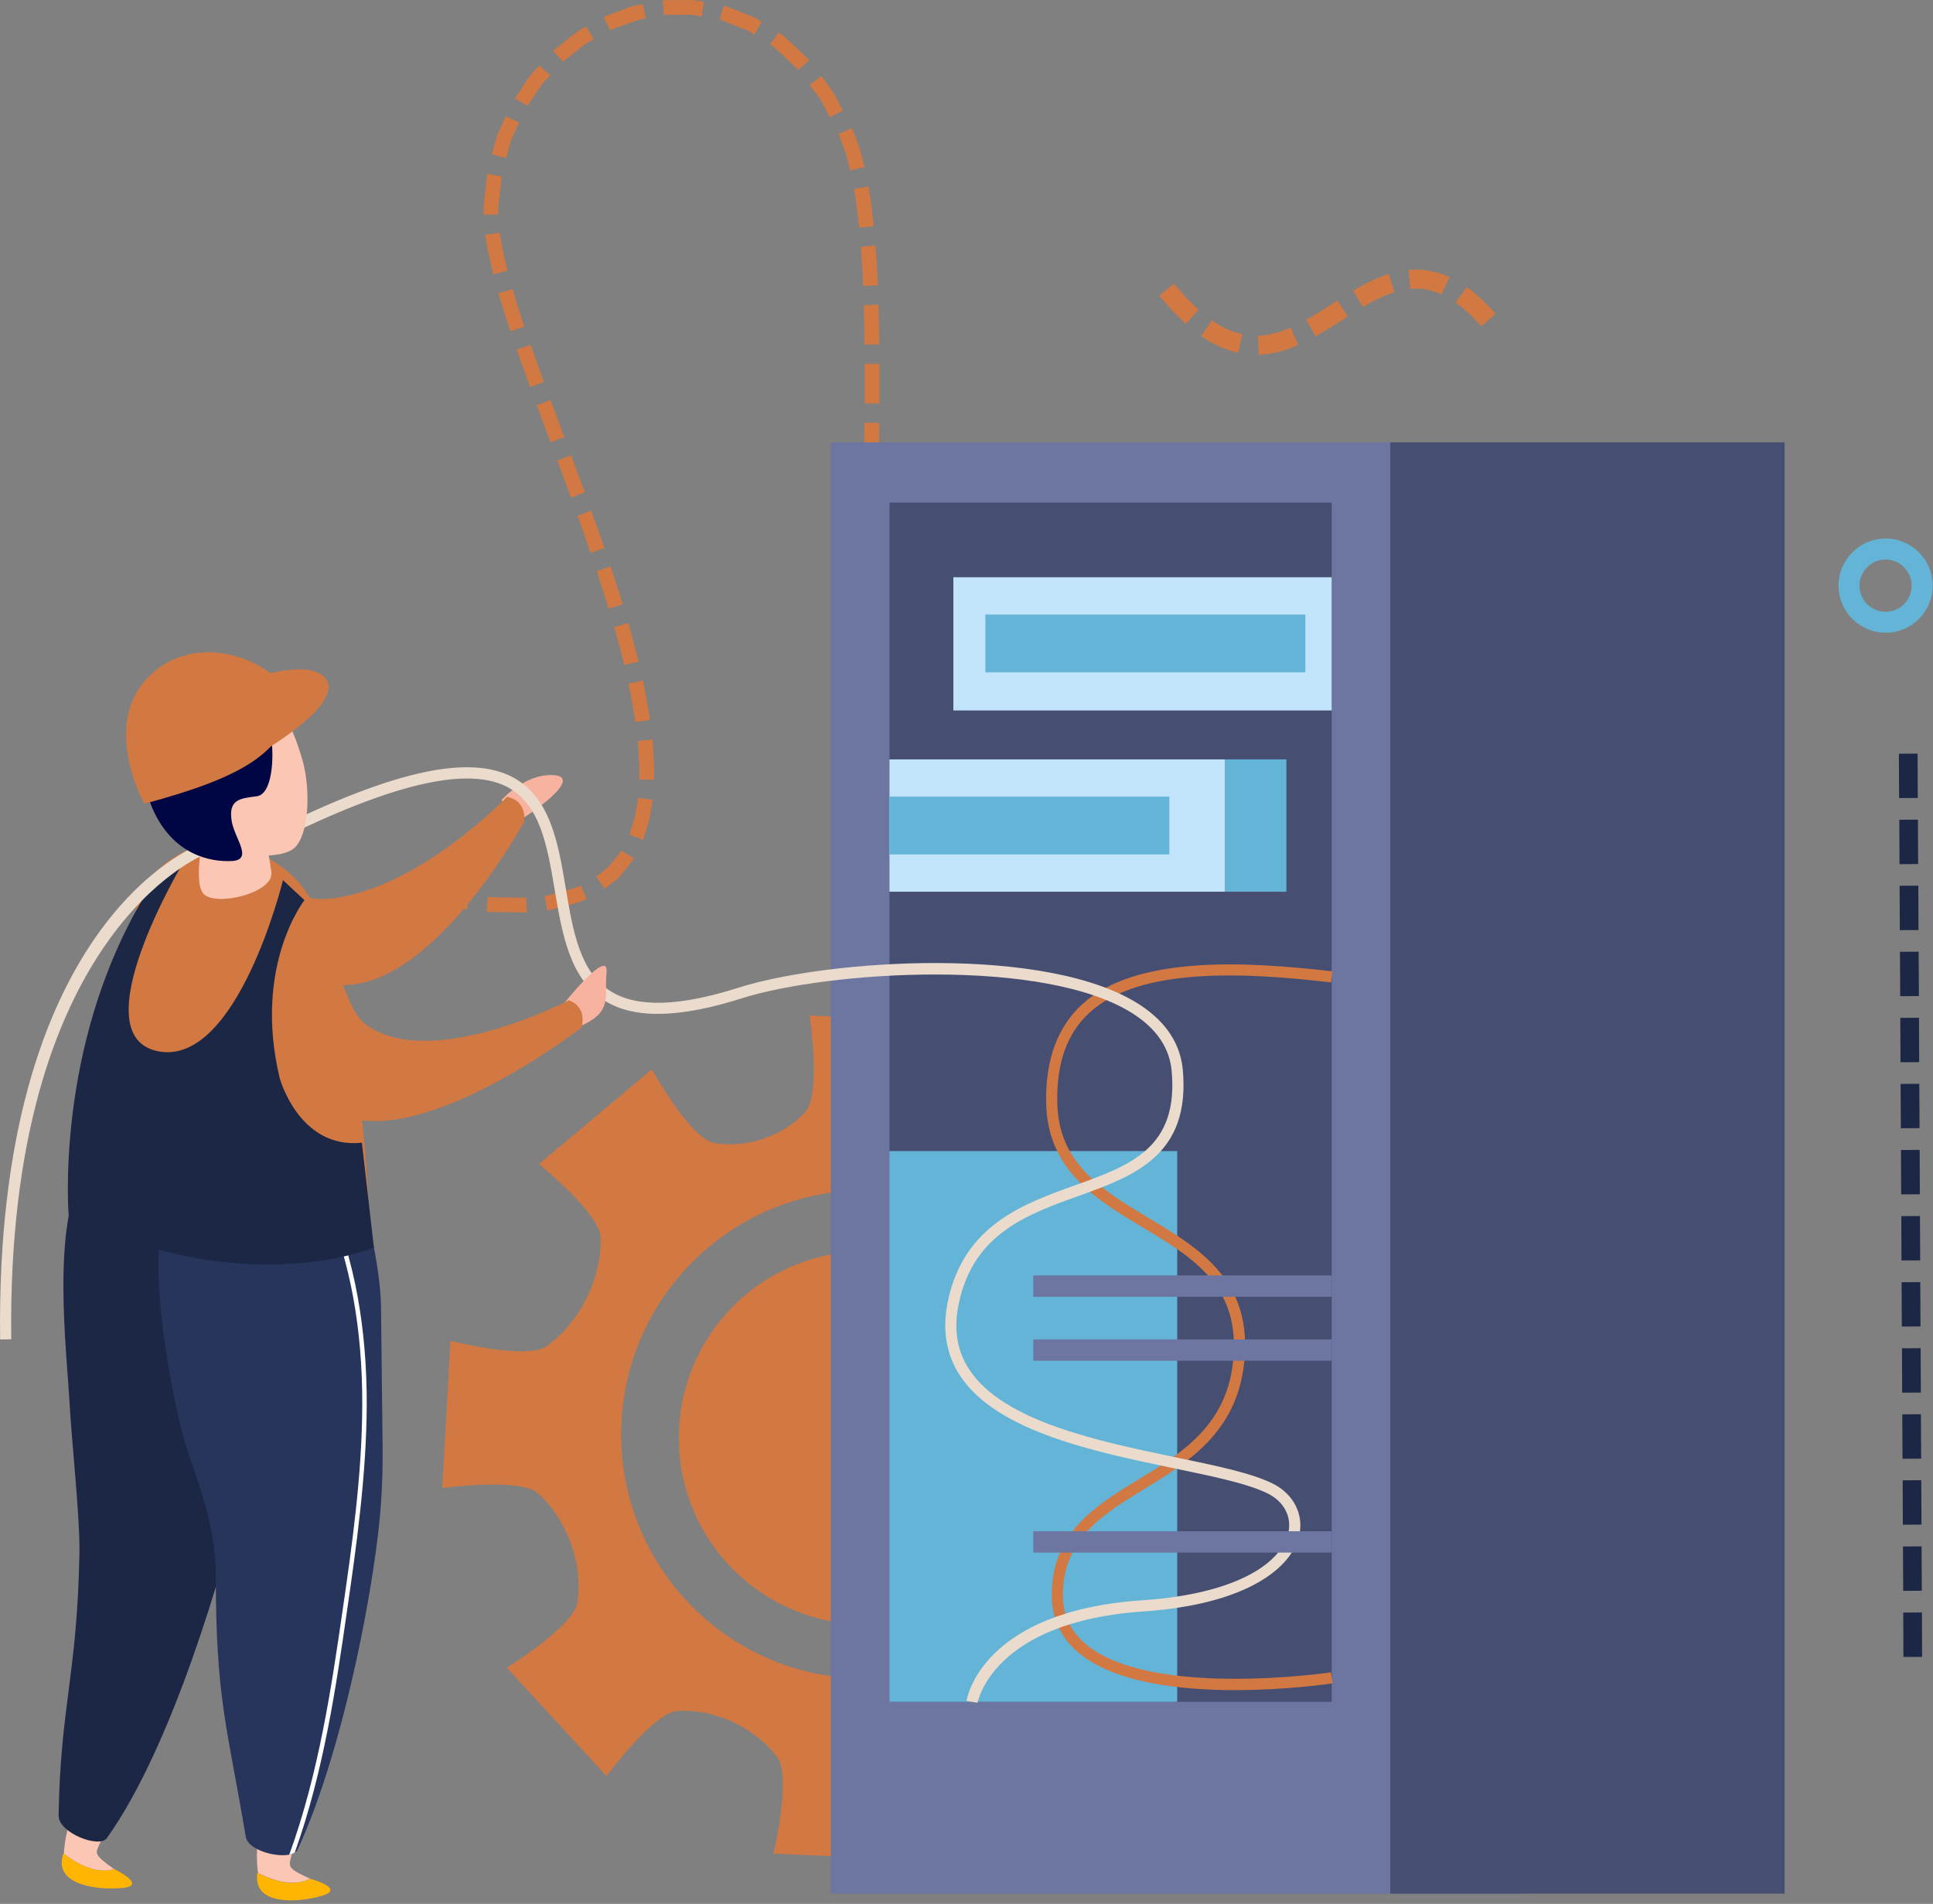 <svg width="328" height="323" viewBox="0 0 328 323" fill="none" xmlns="http://www.w3.org/2000/svg">
<rect x="0" y="0" width="328" height="323" fill="#808080" stroke="none"/>
<g clip-path="url(#clip0_476_2023)">
<path d="M259.37 174.58L256.96 175.32C256.96 175.32 257.03 175.72 257.14 176.31C257.24 176.9 257.4 177.69 257.63 178.55C257.82 179.38 258.06 180.22 258.3 180.85C258.51 181.47 258.65 181.9 258.65 181.9L260.98 180.99C260.98 180.99 260.85 180.61 260.67 180.05C260.46 179.5 260.24 178.73 260.06 177.92C259.85 177.16 259.69 176.3 259.58 175.64C259.46 175 259.38 174.57 259.38 174.57L259.37 174.58Z" fill="#D27842"/>
<path d="M258.38 164.23L256 165.75C256 165.75 256.11 167.36 256.22 168.97C256.38 170.58 256.53 172.19 256.53 172.19L258.94 171.2C258.94 171.2 258.78 169.46 258.62 167.72C258.5 165.98 258.39 164.23 258.39 164.23H258.38Z" fill="#D27842"/>
<path d="M257.9 153.88L255.58 156.13L255.83 162.59L258.19 160.82L257.9 153.88Z" fill="#D27842"/>
<path d="M257.37 143.64L255.2 146.51L255.47 152.97L257.75 150.5L257.37 143.64Z" fill="#D27842"/>
<path d="M256.49 133.58L254.52 136.91C254.52 136.91 254.66 138.52 254.8 140.13C254.91 141.74 255.03 143.35 255.03 143.35L257.14 140.32C257.14 140.32 257 138.63 256.85 136.94C256.67 135.26 256.49 133.58 256.49 133.58Z" fill="#D27842"/>
<path d="M254.88 123.7L253.15 127.39C253.15 127.39 253.48 128.97 253.71 130.57C253.99 132.16 254.16 133.76 254.16 133.76L256.06 130.3C256.06 130.3 255.85 128.63 255.53 126.98C255.25 125.32 254.88 123.69 254.88 123.69V123.7Z" fill="#D27842"/>
<path d="M252 114.17L250.55 118.13C250.55 118.13 251.16 119.63 251.6 121.18C252.12 122.71 252.46 124.29 252.46 124.29L254.1 120.52C254.1 120.52 253.72 118.89 253.15 117.31C252.66 115.7 252 114.16 252 114.16V114.17Z" fill="#D27842"/>
<path d="M247.04 105.53L245.93 109.71C245.93 109.71 246.91 111 247.76 112.38C248.16 113.08 248.57 113.77 248.87 114.31C249.13 114.86 249.3 115.22 249.3 115.22L250.65 111.18C250.65 111.18 250.47 110.8 250.18 110.24C249.85 109.7 249.43 108.98 248.99 108.26C248.08 106.85 247.03 105.52 247.03 105.52L247.04 105.53Z" fill="#D27842"/>
<path d="M239.19 99.35L238.52 103.72C238.52 103.72 240.01 104.37 241.29 105.37C242.67 106.22 243.74 107.46 243.79 107.42L244.77 103.15C244.77 103.15 244.45 102.87 243.97 102.46C243.51 102.03 242.85 101.49 242.13 101.05C240.77 100.03 239.2 99.35 239.2 99.35H239.19Z" fill="#D27842"/>
<path d="M229.45 96.82L229.28 101.26C229.28 101.26 230.9 101.39 232.48 101.69C233.27 101.87 234.06 102.05 234.64 102.19C235.23 102.34 235.6 102.5 235.6 102.5L236.11 98.1C236.11 98.1 235.72 97.93 235.1 97.77C234.48 97.63 233.65 97.44 232.82 97.26C231.15 96.94 229.45 96.81 229.45 96.81V96.82Z" fill="#D27842"/>
<path d="M219.51 98.2L219.85 102.62C219.88 102.69 221.32 101.88 222.92 101.65C223.71 101.5 224.51 101.37 225.11 101.25C225.71 101.24 226.12 101.23 226.12 101.23V96.78C226.12 96.78 225.69 96.79 225.06 96.81C224.44 96.92 223.6 97.06 222.76 97.2C221.07 97.44 219.54 98.28 219.52 98.2H219.51Z" fill="#D27842"/>
<path d="M211.9 104.51L212.66 108.8C212.66 108.8 213.65 107.52 214.66 106.26C215.86 105.18 217.05 104.08 217.11 104.15L216.61 99.77C216.55 99.68 215.3 100.81 214.03 101.91C213.49 102.55 212.95 103.19 212.55 103.68C212.14 104.15 211.91 104.5 211.91 104.5L211.9 104.51Z" fill="#D27842"/>
<path d="M207.6 113.4L208.67 117.53C208.67 117.53 209.21 116.01 209.75 114.48C210.37 112.99 211.07 111.54 211.07 111.54L210.2 107.3C210.2 107.3 209.45 108.78 208.78 110.3C208.19 111.85 207.6 113.4 207.6 113.4Z" fill="#D27842"/>
<path d="M205.09 122.97L206.42 126.89C206.42 126.89 206.69 125.29 207.06 123.72C207.43 122.15 207.8 120.57 207.8 120.57L206.64 116.5C206.64 116.5 206.22 118.11 205.81 119.72C205.4 121.33 205.09 122.97 205.09 122.97Z" fill="#D27842"/>
<path d="M203.32 132.77L204.9 136.39L205.88 130L204.46 126.17L203.32 132.77Z" fill="#D27842"/>
<path d="M201.75 142.79L203.58 145.92L204.47 139.52L202.8 136.04L201.75 142.79Z" fill="#D27842"/>
<path d="M199.98 152.98L201.99 155.42C201.99 155.42 202.29 153.83 202.59 152.24C202.85 150.65 203.11 149.05 203.11 149.05L201.22 146.11C201.22 146.11 200.93 147.83 200.64 149.54C200.32 151.26 199.99 152.98 199.99 152.98H199.98Z" fill="#D27842"/>
<path d="M197.51 163.13L199.64 164.75C199.64 164.75 200.13 163.2 200.55 161.64C201.02 160.1 201.33 158.51 201.33 158.51L199.28 156.34C199.28 156.34 198.95 158.06 198.46 159.75C198.02 161.45 197.51 163.13 197.51 163.13Z" fill="#D27842"/>
<path d="M193.51 172.43L195.64 173.74C195.64 173.74 196.47 172.22 197.31 170.7C197.96 169.22 198.6 167.74 198.6 167.74L196.43 166.4C196.43 166.4 195.75 168 195.07 169.6C194.3 171.02 193.52 172.44 193.52 172.44L193.51 172.43Z" fill="#D27842"/>
<path d="M187.13 179.29L188.53 181.37C188.53 181.37 189.98 180.33 191.3 179.15C192.52 177.86 193.74 176.59 193.68 176.54L191.72 174.99C191.78 175.04 190.67 176.17 189.59 177.32C188.42 178.37 187.14 179.28 187.14 179.28L187.13 179.29Z" fill="#D27842"/>
<path d="M178.38 182.49L178.72 184.97C178.72 184.97 179.16 184.9 179.8 184.79C180.45 184.65 181.33 184.62 182.16 184.27C183.85 183.72 185.52 183.15 185.49 183.06L184.44 180.79C184.48 180.88 182.97 181.36 181.48 181.87C180.76 182.18 179.93 182.2 179.35 182.33C178.76 182.43 178.37 182.49 178.37 182.49H178.38Z" fill="#D27842"/>
<path d="M168.79 182.33L168.42 184.8C168.42 184.8 170.14 184.98 171.85 185.15C172.7 185.28 173.57 185.28 174.23 185.24C174.88 185.24 175.32 185.22 175.32 185.22L175.25 182.72C175.25 182.66 173.64 182.9 172.03 182.66C170.41 182.5 168.79 182.33 168.79 182.33Z" fill="#D27842"/>
<path d="M160.73 178.25L158.97 180.03C158.97 180.03 160.31 181.23 161.77 182.3C163.42 183.18 165.12 184.09 165.1 183.95L165.76 181.54C165.64 181.64 164.44 180.84 163.12 180.19C161.91 179.28 160.73 178.25 160.73 178.24V178.25Z" fill="#D27842"/>
<path d="M155.61 170.32L153.33 171.33C153.33 171.33 153.51 171.73 153.78 172.32C154.04 172.91 154.38 173.71 154.87 174.44C155.76 175.94 156.68 177.43 156.75 177.4L158.76 175.91C158.7 175.96 157.88 174.59 157.05 173.21C156.6 172.55 156.29 171.8 156.04 171.24C155.79 170.68 155.62 170.32 155.62 170.32H155.61Z" fill="#D27842"/>
<path d="M152.54 161.07L150.11 161.67C150.11 161.67 150.55 163.32 150.98 164.97C151.48 166.6 152.07 168.22 152.07 168.22L154.42 167.38C154.42 167.38 153.86 165.84 153.38 164.27C152.96 162.67 152.54 161.08 152.54 161.08V161.07Z" fill="#D27842"/>
<path d="M150.71 151.38L148.24 151.74C148.24 151.74 148.5 153.41 148.75 155.09C149.08 156.75 149.4 158.42 149.4 158.42L151.85 157.92C151.85 157.92 151.53 156.29 151.21 154.67C150.96 153.02 150.71 151.39 150.71 151.39V151.38Z" fill="#D27842"/>
<path d="M149.61 141.52L147.12 141.73C147.12 141.73 147.27 143.41 147.42 145.1C147.61 146.77 147.8 148.45 147.8 148.45L150.28 148.14C150.28 148.14 150.09 146.49 149.9 144.84C149.76 143.18 149.61 141.52 149.61 141.52Z" fill="#D27842"/>
<path d="M148.98 131.61L146.48 131.71L146.86 138.45L149.35 138.27L148.98 131.61Z" fill="#D27842"/>
<path d="M148.7 121.65L146.2 121.69L146.37 128.42L148.87 128.33L148.7 121.65Z" fill="#D27842"/>
<path d="M148.62 111.68H146.12L146.15 118.41L148.64 118.38L148.62 111.68Z" fill="#D27842"/>
<path d="M148.69 101.71L146.2 101.68L146.13 108.39L148.63 108.4L148.69 101.71Z" fill="#D27842"/>
<path d="M146.361 91.684L146.242 98.393L148.742 98.437L148.861 91.728L146.361 91.684Z" fill="#D27842"/>
<path d="M149.04 81.74L146.53 81.69L146.42 88.4L148.91 88.44L149.04 81.74Z" fill="#D27842"/>
<path d="M146.7 71.707L146.62 78.416L149.12 78.446L149.2 71.736L146.7 71.707Z" fill="#D27842"/>
<path d="M149.23 61.72L146.73 61.73L146.72 68.43L149.22 68.45L149.23 61.72Z" fill="#D27842"/>
<path d="M149.07 51.7L146.58 51.78L146.71 58.46L149.21 58.43L149.07 51.7Z" fill="#D27842"/>
<path d="M148.56 41.66L146.06 41.86C146.06 41.86 146.21 43.52 146.29 45.18C146.38 46.84 146.47 48.51 146.47 48.51L148.97 48.4C148.97 48.4 148.88 46.72 148.78 45.03C148.71 43.34 148.55 41.66 148.56 41.66Z" fill="#D27842"/>
<path d="M147.35 31.63L144.89 32.06C144.89 32.06 145.22 33.67 145.39 35.32C145.59 36.97 145.79 38.61 145.79 38.61L148.27 38.36C148.27 38.36 148.07 36.66 147.86 34.98C147.68 33.29 147.34 31.62 147.34 31.62L147.35 31.63Z" fill="#D27842"/>
<path d="M144.58 21.74L142.28 22.73L142.38 22.92L143.46 25.86C143.76 26.86 143.99 27.89 144.26 28.91L146.69 28.35C146.41 27.27 146.17 26.18 145.84 25.1L144.67 21.94L144.57 21.75L144.58 21.74Z" fill="#D27842"/>
<path d="M139.37 12.9L137.37 14.4C137.37 14.4 138.33 15.7 139.3 17.01C140.05 18.46 140.81 19.9 140.81 19.9L143.02 18.74C143.02 18.74 142.22 17.22 141.42 15.69C140.4 14.3 139.38 12.9 139.38 12.9H139.37Z" fill="#D27842"/>
<path d="M132.13 5.55L130.66 7.56C130.66 7.56 131.01 7.75 131.49 8.12C131.93 8.53 132.52 9.09 133.11 9.64C134.29 10.75 135.47 11.85 135.47 11.85L137.33 10.19C137.33 10.19 136.07 8.99 134.79 7.8C134.16 7.2 133.52 6.6 133.04 6.16C132.52 5.76 132.14 5.55 132.13 5.55Z" fill="#D27842"/>
<path d="M122.81 0.95L122.14 3.36C122.16 3.27 123.63 3.93 125.13 4.5C125.87 4.81 126.64 5.05 127.16 5.34C127.67 5.67 128.01 5.88 128.01 5.88L129.24 3.7C129.24 3.7 128.87 3.47 128.32 3.12C127.75 2.8 126.9 2.53 126.09 2.2C124.45 1.57 122.83 0.87 122.81 0.96V0.95Z" fill="#D27842"/>
<path d="M112.43 0.06L112.68 2.55C112.68 2.55 113.08 2.52 113.68 2.52C114.28 2.52 115.08 2.52 115.88 2.52C117.49 2.39 119.06 2.79 119.06 2.79L119.43 0.31C119.43 0.31 117.7 -0.1 115.94 0.02C115.06 0.02 114.18 0.02 113.53 0.03C112.87 0.03 112.44 0.04 112.43 0.06Z" fill="#D27842"/>
<path d="M102.43 2.84L103.48 5.11C103.48 5.11 109.51 2.83 109.59 3.14L109.06 0.7C109.06 0.7 107.31 0.93 105.7 1.64C104.06 2.25 102.43 2.86 102.43 2.86V2.84Z" fill="#D27842"/>
<path d="M93.84 8.63L95.53 10.47C95.53 10.47 96.79 9.47 98.06 8.46C99.26 7.35 100.74 6.66 100.74 6.66L99.46 4.52C99.46 4.52 97.87 5.29 96.57 6.46C95.21 7.54 93.85 8.63 93.85 8.63H93.84Z" fill="#D27842"/>
<path d="M87.38 16.68L89.53 17.96C89.53 17.96 90.42 16.61 91.31 15.26C92.16 13.87 93.43 12.81 93.37 12.77L91.51 11.11C91.56 11.15 90.21 12.29 89.3 13.77C88.34 15.23 87.39 16.68 87.39 16.68H87.38Z" fill="#D27842"/>
<path d="M83.46 26.2L85.87 26.84C85.87 26.84 86.27 25.26 86.75 23.72C87.42 22.25 88.08 20.77 88.08 20.77L85.82 19.71C85.82 19.71 85.11 21.29 84.4 22.88C83.88 24.53 83.46 26.21 83.46 26.21V26.2Z" fill="#D27842"/>
<path d="M82.07 36.43L84.57 36.37C84.57 36.37 84.56 35.97 84.54 35.36C84.6 34.76 84.69 33.96 84.78 33.15C84.95 31.53 85.12 29.93 85.12 29.93L82.66 29.5C82.66 29.5 82.47 31.22 82.29 32.94C82.2 33.81 82.11 34.68 82.04 35.33C82.05 35.98 82.07 36.42 82.07 36.42V36.43Z" fill="#D27842"/>
<path d="M83.7 46.55L86.12 45.93C86.12 45.93 85.71 44.33 85.38 42.72C85.18 41.92 85.04 41.11 84.97 40.52C84.88 39.92 84.83 39.52 84.83 39.52L82.35 39.82C82.35 39.82 82.41 40.25 82.51 40.9C82.58 41.55 82.74 42.4 82.94 43.23C83.3 44.91 83.71 46.56 83.71 46.56L83.7 46.55Z" fill="#D27842"/>
<path d="M86.61 56.2L88.98 55.41C88.98 55.41 88.42 53.83 87.95 52.23C87.46 50.64 86.97 49.05 86.97 49.05L84.57 49.74C84.57 49.74 85.07 51.36 85.57 52.97C86.05 54.6 86.61 56.18 86.61 56.18V56.2Z" fill="#D27842"/>
<path d="M89.94 65.66L92.29 64.8L90.04 58.5L87.67 59.32L89.94 65.66Z" fill="#D27842"/>
<path d="M93.42 75.04L95.75 74.16L93.42 67.88L91.07 68.74L93.42 75.04Z" fill="#D27842"/>
<path d="M96.88 84.4L99.23 83.54L96.91 77.24L94.56 78.12L96.88 84.4Z" fill="#D27842"/>
<path d="M100.21 93.79L102.57 92.98L100.34 86.64L98 87.48L100.21 93.79Z" fill="#D27842"/>
<path d="M103.28 103.25L105.67 102.53L103.63 96.1L101.26 96.89L103.28 103.25Z" fill="#D27842"/>
<path d="M105.91 112.82L108.34 112.22C108.34 112.22 107.96 110.58 107.5 108.95C107.06 107.32 106.62 105.69 106.62 105.69L104.22 106.38C104.22 106.38 104.65 107.98 105.09 109.59C105.54 111.19 105.91 112.81 105.91 112.81V112.82Z" fill="#D27842"/>
<path d="M107.82 122.49L110.3 122.13C110.3 122.13 110.05 120.45 109.73 118.78C109.45 117.1 109.08 115.45 109.08 115.45L106.63 115.97C106.63 115.97 106.99 117.59 107.27 119.22C107.58 120.85 107.82 122.49 107.82 122.49Z" fill="#D27842"/>
<path d="M108.45 132.22L110.95 132.3C110.95 132.3 111.06 130.57 110.92 128.87C110.88 128.02 110.83 127.15 110.8 126.52C110.76 125.88 110.7 125.46 110.69 125.46L108.21 125.71C108.21 125.71 108.28 126.11 108.31 126.73C108.34 127.34 108.38 128.16 108.42 128.98C108.56 130.62 108.45 132.23 108.45 132.23V132.22Z" fill="#D27842"/>
<path d="M106.79 141.57L109.12 142.49C109.12 142.49 109.64 140.8 110.18 139.12C110.46 137.4 110.74 135.67 110.74 135.67L108.26 135.38C108.26 135.38 108 136.96 107.75 138.55C107.28 140.05 106.8 141.57 106.8 141.57H106.79Z" fill="#D27842"/>
<path d="M101.18 148.73L102.6 150.77C102.6 150.77 102.96 150.5 103.49 150.08C103.98 149.62 104.83 149.21 105.34 148.45C106.52 147.08 107.63 145.66 107.54 145.61L105.41 144.29C105.5 144.36 104.52 145.54 103.53 146.73C102.48 147.85 101.14 148.67 101.18 148.72V148.73Z" fill="#D27842"/>
<path d="M92.43 151.91L92.81 154.38C92.84 154.68 99.65 152.78 99.55 152.46L98.52 150.18C98.66 150.44 92.51 152.17 92.44 151.91H92.43Z" fill="#D27842"/>
<path d="M82.75 152.15L82.56 154.64C82.56 154.64 82.98 154.73 83.63 154.72C84.27 154.72 85.13 154.74 85.99 154.76C86.85 154.77 87.71 154.79 88.35 154.79C88.99 154.83 89.42 154.75 89.42 154.75L89.28 152.25C89.29 152.32 87.65 152.28 86.02 152.25C85.2 152.24 84.39 152.22 83.77 152.21C83.16 152.22 82.75 152.13 82.75 152.13V152.15Z" fill="#D27842"/>
<path d="M73.04 150.68L72.54 153.13C72.54 153.13 74.21 153.46 75.87 153.8C77.54 154.12 79.25 154.26 79.25 154.26L79.56 151.78C79.56 151.78 77.91 151.64 76.29 151.33C74.66 151 73.04 150.68 73.04 150.68Z" fill="#D27842"/>
<path d="M162.75 244.06C162.38 252.87 154.93 259.68 146.13 259.31C137.31 258.93 130.48 251.49 130.85 242.67C131.25 233.86 138.69 227.05 147.49 227.42C156.3 227.8 163.14 235.24 162.75 244.06Z" fill="#D27842"/>
<path d="M202.32 234.49C197.3 230.01 194.63 222.4 195.64 215.95C196.26 211.92 207.6 204.9 207.6 204.9L190.68 186.51C190.68 186.51 182.74 197.27 178.68 197.55C172.47 198 165.45 194.81 161.67 189.63C159.27 186.33 162.38 173.36 162.38 173.36L137.39 172.28C137.39 172.28 139.35 185.49 136.7 188.55C133.01 192.79 126.44 194.94 121.07 193.87C117.07 193.08 110.6 181.41 110.6 181.41L91.45 197.49C91.45 197.49 101.82 205.89 101.92 209.95C102.09 216.78 98.46 224.31 92.73 228.39C89.4 230.76 76.44 227.48 76.44 227.48L75.04 252.45C75.04 252.45 88.25 250.64 91.28 253.34C96.3 257.84 98.98 265.45 97.97 271.89C97.35 275.92 85.99 282.93 85.99 282.93L102.91 301.31C102.91 301.31 110.84 290.57 114.91 290.28C121.11 289.84 128.15 293.03 131.94 298.2C134.33 301.51 131.24 314.47 131.24 314.47L156.22 315.55C156.22 315.55 154.24 302.34 156.9 299.28C160.6 295.05 167.18 292.88 172.55 293.96C176.54 294.77 183.01 306.43 183.01 306.43L202.15 290.34C202.15 290.34 191.79 281.94 191.67 277.87C191.51 271.05 195.13 263.53 200.86 259.44C204.18 257.09 217.16 260.36 217.16 260.36L218.54 235.39C218.54 235.39 205.35 237.18 202.3 234.48L202.32 234.49ZM145.03 284.73C122.18 283.74 104.45 264.42 105.44 241.56C106.43 218.71 125.75 200.99 148.6 201.97C171.44 202.96 189.19 222.28 188.19 245.13C187.21 267.98 167.89 285.7 145.03 284.72V284.73Z" fill="#D27842"/>
<path d="M178.45 245.29C177.7 262.76 162.93 276.31 145.46 275.55C128 274.79 114.45 260.03 115.22 242.58C115.96 225.09 130.74 211.56 148.2 212.31C165.67 213.07 179.21 227.84 178.46 245.3L178.45 245.29Z" fill="#D27842"/>
<path d="M85.08 135.76C85.08 135.76 88.86 131.35 93.72 131.49C98.07 131.62 93.78 135.64 87.93 139.34L85.08 135.75V135.76Z" fill="#F7B2A0"/>
<path d="M31.31 147.39C27.5 148.05 26.2 151.19 28 156.12C30.76 163.69 46.07 168.15 59.44 167.06C74.63 165.82 88.96 139.35 88.96 139.35C88.96 139.35 89.47 135.81 86.02 135.19C86.02 135.19 70.82 151.07 55.77 152.47C48.37 153.16 39.34 146.02 31.32 147.39H31.31Z" fill="#D27842"/>
<path d="M258.52 75.05H140.97V321.26H258.52V75.05Z" fill="#6D76A1"/>
<path d="M302.82 75.05H235.91V321.26H302.82V75.05Z" fill="#464F72"/>
<path d="M225.97 85.27H150.92V288.72H225.97V85.27Z" fill="#464F72"/>
<path d="M225.97 97.93H161.77V120.53H225.97V97.93Z" fill="#C1E4FA"/>
<path d="M207.89 128.83H150.92V151.28H207.89V128.83Z" fill="#C1E4FA"/>
<path d="M221.5 104.26H167.2V114.06H221.5V104.26Z" fill="#64B4D7"/>
<path d="M198.42 135.15H150.92V144.95H198.42V135.15Z" fill="#64B4D7"/>
<path d="M218.28 128.83H207.88V151.28H218.28V128.83Z" fill="#64B4D7"/>
<path d="M199.75 195.28H150.92V288.72H199.75V195.28Z" fill="#64B4D7"/>
<path d="M209.58 286.73C200.09 286.73 188.91 285.46 182.87 280.26C179.94 277.74 178.46 274.5 178.46 270.62C178.46 259.97 185.96 255.39 193.21 250.97C200.47 246.54 207.98 241.95 209.21 231.18C210.68 218.3 202.53 213.41 193.9 208.23C185.93 203.45 177.69 198.51 177.51 187C177.39 179.75 179.47 174.14 183.69 170.32C192.78 162.1 211.12 163.06 226.08 164.79L225.86 166.67C211.3 164.97 193.48 164.01 184.96 171.72C181.1 175.21 179.29 180.19 179.4 186.97C179.57 197.43 187 201.89 194.87 206.61C203.64 211.87 212.7 217.3 211.09 231.4C209.76 243.09 201.49 248.14 194.2 252.59C187.08 256.94 180.36 261.04 180.36 270.63C180.36 273.97 181.59 276.65 184.12 278.83C195.02 288.21 225.54 283.76 225.84 283.71L226.12 285.58C225.51 285.67 218.26 286.73 209.59 286.73H209.58Z" fill="#D27842"/>
<path d="M165.87 288.87L164 288.57C164.1 287.95 166.69 273.33 193.81 271.49C210.63 270.35 217.66 264.75 218.64 259.89C219.17 257.23 217.84 254.74 215.15 253.39C211.79 251.71 205.97 250.5 199.22 249.1C185.79 246.31 169.08 242.85 162.88 233.35C160.52 229.74 159.84 225.48 160.85 220.7C163.57 207.86 173.55 204.27 182.35 201.11C191.83 197.71 200.01 194.76 198.81 181.65C198.46 177.88 196.35 174.68 192.53 172.15C177.64 162.27 140.4 164.76 125.89 169.36C115.28 172.72 107.7 172.88 102.72 169.84C96.68 166.15 95.39 158.45 94.13 151C92.85 143.43 91.65 136.28 85.87 133.41C78.56 129.77 64.38 133.53 42.54 144.92L41.67 143.24C64.39 131.39 78.71 127.73 86.72 131.71C93.37 135.02 94.71 142.98 96 150.68C97.23 158.03 98.4 164.98 103.71 168.22C108.19 170.96 115.27 170.75 125.32 167.56C140.52 162.74 177.98 160.23 193.58 170.57C197.9 173.44 200.29 177.11 200.7 181.48C202.04 196.06 192.36 199.53 183 202.9C174.25 206.04 165.21 209.29 162.7 221.1C161.78 225.44 162.36 229.11 164.46 232.33C170.23 241.17 186.52 244.54 199.61 247.26C206.49 248.69 212.42 249.92 216 251.71C219.43 253.43 221.2 256.79 220.5 260.27C219.38 265.82 211.82 272.18 193.94 273.39C168.44 275.12 165.9 288.74 165.88 288.87H165.87Z" fill="#EBDBCD"/>
<path d="M225.97 216.38H175.33V220H225.97V216.38Z" fill="#6D76A1"/>
<path d="M225.97 227.23H175.33V230.85H225.97V227.23Z" fill="#6D76A1"/>
<path d="M225.97 259.78H175.33V263.4H225.97V259.78Z" fill="#6D76A1"/>
<path d="M48.27 147.42C54.57 152.23 59.93 163.96 62.45 202.32C62.99 210.75 14.07 212.79 13.89 204.33C13.45 181.82 17.31 172.57 23.73 152.28C25.5 146.77 35.81 137.82 48.27 147.43V147.42Z" fill="#D27842"/>
<path d="M95.61 170.33C95.61 170.33 103.36 160.63 102.92 164.97C102.5 169.31 104.19 171.85 97.74 174.39L95.61 170.33Z" fill="#F7B2A0"/>
<path d="M47.94 151.48C39.44 152.68 37.46 157.36 38.36 162.55C39.72 170.49 43.83 183.06 57.81 189.09C71.81 195.14 98.67 174.32 98.67 174.32C98.67 174.32 99.81 170.93 96.52 169.69C96.52 169.69 73.1 181.9 62.08 173.81C56.76 169.89 56 150.35 47.93 151.48H47.94Z" fill="#D27842"/>
<path d="M19.36 317.08C16.2 314.89 16.19 314.44 16.65 313.38C17.03 312.45 17.54 311.53 18.12 310.6L11.87 308.66C11.27 310.92 10.89 312.94 10.85 314.5C11.39 314.92 15.64 318.31 19.36 317.08Z" fill="#FBC6B4"/>
<path d="M10.85 314.51L10.77 314.42C8.85 319.78 16.56 320.73 20.83 320.29C25.1 319.85 19.36 317.08 19.36 317.08C15.64 318.31 11.39 314.92 10.85 314.5V314.51Z" fill="#FFB502"/>
<path d="M9.96 308.07C9.9 310.9 16.83 313.65 18.13 311.84C29.28 296.23 37.85 266.19 40.8 254.04C40.94 253.5 41.08 252.99 41.2 252.53C42.87 247.19 44.72 247.74 48.92 223.92C50.31 216.22 49.13 203.64 49.13 203.64L38.62 202.11L14.4 198.41C8.63 207.56 11.33 229.14 11.8 238.03C12.25 245.53 13.57 257.51 13.48 263.46C13.09 284.26 10.27 289.18 9.94 308.09L9.96 308.07Z" fill="#1C2745"/>
<path d="M52.64 318.72C49.09 317.16 49.02 316.7 49.26 315.57C49.48 314.61 49.82 313.6 50.2 312.58L43.71 311.82C43.54 314.14 43.54 316.18 43.8 317.76C44.4 318.06 49.19 320.61 52.65 318.71L52.64 318.72Z" fill="#FBC6B4"/>
<path d="M43.79 317.77C43.75 317.71 43.68 317.68 43.68 317.68C42.77 323.33 50.52 322.83 54.63 321.62C58.77 320.4 52.63 318.73 52.63 318.73C49.17 320.63 44.38 318.08 43.78 317.78L43.79 317.77Z" fill="#FFB502"/>
<path d="M30.75 242.37C32.57 249.68 36.62 257.22 36.62 267.48C36.62 288.35 38.58 292.97 41.7 311.61C42.04 313.77 46.62 315.13 49.08 314.64C49.46 314.57 49.79 314.46 50.03 314.26C50.27 314.15 50.41 313.99 50.49 313.81C58.55 296.43 63.97 266.85 64.69 254.39C65.1 247.04 64.91 247.95 64.65 221.74C64.58 213.9 61.16 201.75 61.16 201.75L28.59 202.8C24.58 212.88 28.66 233.74 30.75 242.38V242.37Z" fill="#27355C"/>
<path d="M49.08 314.63C49.46 314.56 49.79 314.45 50.03 314.25C54.95 300.5 57.07 285.88 58.89 273.23C60.45 262.51 62.18 250.32 62.23 238.35C62.26 225.24 60.14 213.7 55.94 204C55.86 203.8 55.64 203.73 55.44 203.8C55.26 203.88 55.14 204.11 55.22 204.3C59.39 213.88 61.51 225.36 61.47 238.35C61.44 250.28 59.7 262.44 58.14 273.16C56.29 285.92 54.13 300.77 49.09 314.63H49.08Z" fill="white"/>
<path d="M51.67 152.7C51.67 152.7 42.9 163.79 47.46 182.91C47.46 182.91 50.75 195 61.41 193.86L63.44 211.64C63.44 211.64 41.81 220.88 11.66 206.31C11.66 206.31 9.21 177.77 24.33 152.35C24.33 152.35 27.5 147.5 31.05 146.4C31.05 146.4 13.46 175.8 26.88 178.36C40.3 180.91 48.02 149.32 48.02 149.32L51.66 152.71L51.67 152.7Z" fill="#1C2745"/>
<path d="M34.89 139.59C34.89 139.59 32.59 149.31 34.49 151.59C36.39 153.88 46.53 151.56 46.05 147.93C45.42 143.1 44.12 139.01 44.12 139.01L34.89 139.58V139.59Z" fill="#FBC6B4"/>
<path d="M0.02 227.24C-0.88 156.97 32.66 143.71 34.09 143.18L34.75 144.95C34.41 145.08 1.03 158.4 1.91 227.21L0.02 227.24Z" fill="#EBDBCD"/>
<path d="M29.2 129.57C29.2 138.13 33.99 145.07 39.89 145.07C42.54 145.07 48.44 145.8 50.3 143.49C52.6 140.65 52.61 133.36 51.29 128.83C48.24 118.37 43.81 114.93 37.91 114.93C32.01 114.93 29.2 121.01 29.2 129.57Z" fill="#FBC6B4"/>
<path d="M39.32 146.07C35.61 146.27 29.4 144.98 25.96 137.36C22.82 130.4 24.63 118.78 31.65 115.22C35.81 113.11 41.49 112.76 46.06 114.94C52.52 118.01 51.68 121.93 50.38 122.58C47.66 123.92 45.52 121.79 46.06 125.51C46.47 128.37 46.26 134.7 43.6 135.08C40.93 135.46 38.67 135.48 39.32 139.33C39.8 142.25 43.06 145.88 39.32 146.08V146.07Z" fill="#000644"/>
<path d="M44.6 127.46C44.6 127.46 59.17 119 55.01 114.83C51.62 111.44 40.1 115.91 40.1 115.91L44.6 127.46Z" fill="#D27842"/>
<path d="M49.31 119.88C47.91 127.64 41.25 131.87 24.5 136.35C24.5 136.35 16.07 121.33 26.94 113.34C36.52 106.31 50.22 114.74 49.3 119.88H49.31Z" fill="#D27842"/>
<path d="M319.96 107.34C315.55 107.34 311.97 103.75 311.97 99.35C311.97 94.95 315.55 91.36 319.96 91.36C324.37 91.36 327.95 94.94 327.95 99.35C327.95 103.76 324.37 107.34 319.96 107.34ZM319.96 94.93C317.52 94.93 315.53 96.92 315.53 99.36C315.53 101.8 317.52 103.79 319.96 103.79C322.4 103.79 324.38 101.8 324.38 99.36C324.38 96.92 322.39 94.93 319.96 94.93Z" fill="#64B4D7"/>
<path d="M322.25 135.39L325.42 135.38L325.38 127.85L322.21 127.87L322.25 135.39Z" fill="#1C2745"/>
<path d="M325.442 139.055L322.282 139.07L322.317 146.6L325.477 146.585L325.442 139.055Z" fill="#1C2745"/>
<path d="M325.505 150.254L322.335 150.269L322.37 157.799L325.54 157.784L325.505 150.254Z" fill="#1C2745"/>
<path d="M325.563 161.455L322.393 161.474L322.437 169.004L325.607 168.985L325.563 161.455Z" fill="#1C2745"/>
<path d="M325.62 172.664L322.45 172.679L322.486 180.209L325.656 180.194L325.62 172.664Z" fill="#1C2745"/>
<path d="M325.674 183.871L322.504 183.889L322.547 191.409L325.717 191.391L325.674 183.871Z" fill="#1C2745"/>
<path d="M325.736 195.083L322.566 195.098L322.601 202.628L325.771 202.613L325.736 195.083Z" fill="#1C2745"/>
<path d="M325.789 206.302L322.619 206.317L322.654 213.837L325.824 213.822L325.789 206.302Z" fill="#1C2745"/>
<path d="M325.841 217.512L322.671 217.527L322.707 225.047L325.877 225.032L325.841 217.512Z" fill="#1C2745"/>
<path d="M325.904 228.722L322.734 228.737L322.77 236.266L325.94 236.252L325.904 228.722Z" fill="#1C2745"/>
<path d="M325.947 239.929L322.787 239.947L322.83 247.477L325.99 247.458L325.947 239.929Z" fill="#1C2745"/>
<path d="M326.01 251.121L322.85 251.136L322.885 258.666L326.045 258.651L326.01 251.121Z" fill="#1C2745"/>
<path d="M326.061 262.341L322.901 262.359L322.946 269.889L326.106 269.87L326.061 262.341Z" fill="#1C2745"/>
<path d="M326.123 273.56L322.953 273.571L322.979 281.101L326.149 281.09L326.123 273.56Z" fill="#1C2745"/>
<path d="M201.2 54.96L203.36 52.56C203.36 52.56 202.28 51.49 201.21 50.43C200.21 49.27 199.21 48.12 199.21 48.12L196.7 50.16C196.7 50.16 197.78 51.39 198.85 52.64C200.03 53.81 201.2 54.97 201.2 54.97V54.96Z" fill="#D27842"/>
<path d="M210.11 59.86L210.79 56.69C210.79 56.69 209.43 56.4 208.14 55.79C207.49 55.48 206.85 55.17 206.4 54.84C205.94 54.54 205.64 54.34 205.64 54.34L203.81 57.01C203.81 57.01 204.16 57.24 204.7 57.58C205.22 57.96 205.99 58.35 206.79 58.71C208.36 59.48 210.11 59.85 210.11 59.85V59.86Z" fill="#D27842"/>
<path d="M220.29 58.53L219 55.57C219 55.57 217.64 56.2 216.25 56.54C214.87 56.94 213.47 56.96 213.47 56.96L213.57 60.19C213.57 60.19 215.37 60.15 217.05 59.67C218.74 59.24 220.28 58.53 220.28 58.53H220.29Z" fill="#D27842"/>
<path d="M228.68 53.7L226.95 50.98C226.95 50.98 225.62 51.83 224.28 52.67C222.96 53.46 221.64 54.25 221.64 54.25L223.22 57.07C223.22 57.07 224.61 56.24 226.01 55.41C227.34 54.56 228.68 53.7 228.68 53.7Z" fill="#D27842"/>
<path d="M236.62 49.56L235.64 46.47C235.64 46.47 234 47.01 232.49 47.74C231 48.48 229.61 49.31 229.61 49.31L231.25 52.1C231.25 52.1 232.57 51.32 233.9 50.65C235.25 50 236.61 49.56 236.61 49.56H236.62Z" fill="#D27842"/>
<path d="M244.62 49.95L245.95 47.01C245.95 47.01 244.34 46.24 242.56 45.95C240.8 45.58 239 45.79 239 45.79L239.3 49.01C239.3 49.01 240.67 48.84 242 49.12C243.34 49.34 244.61 49.94 244.61 49.94L244.62 49.95Z" fill="#D27842"/>
<path d="M251.36 55.35L253.79 53.21C253.79 53.21 252.67 52.01 251.49 50.82C250.85 50.28 250.21 49.73 249.73 49.32C249.23 48.93 248.86 48.71 248.86 48.71L247 51.35C247 51.35 247.31 51.53 247.74 51.88C248.16 52.23 248.72 52.72 249.28 53.19C250.33 54.25 251.35 55.35 251.35 55.35H251.36Z" fill="#D27842"/>
</g>
<defs>
<clipPath id="clip0_476_2023">
<rect width="327.95" height="322.4" fill="white"/>
</clipPath>
</defs>
</svg>
